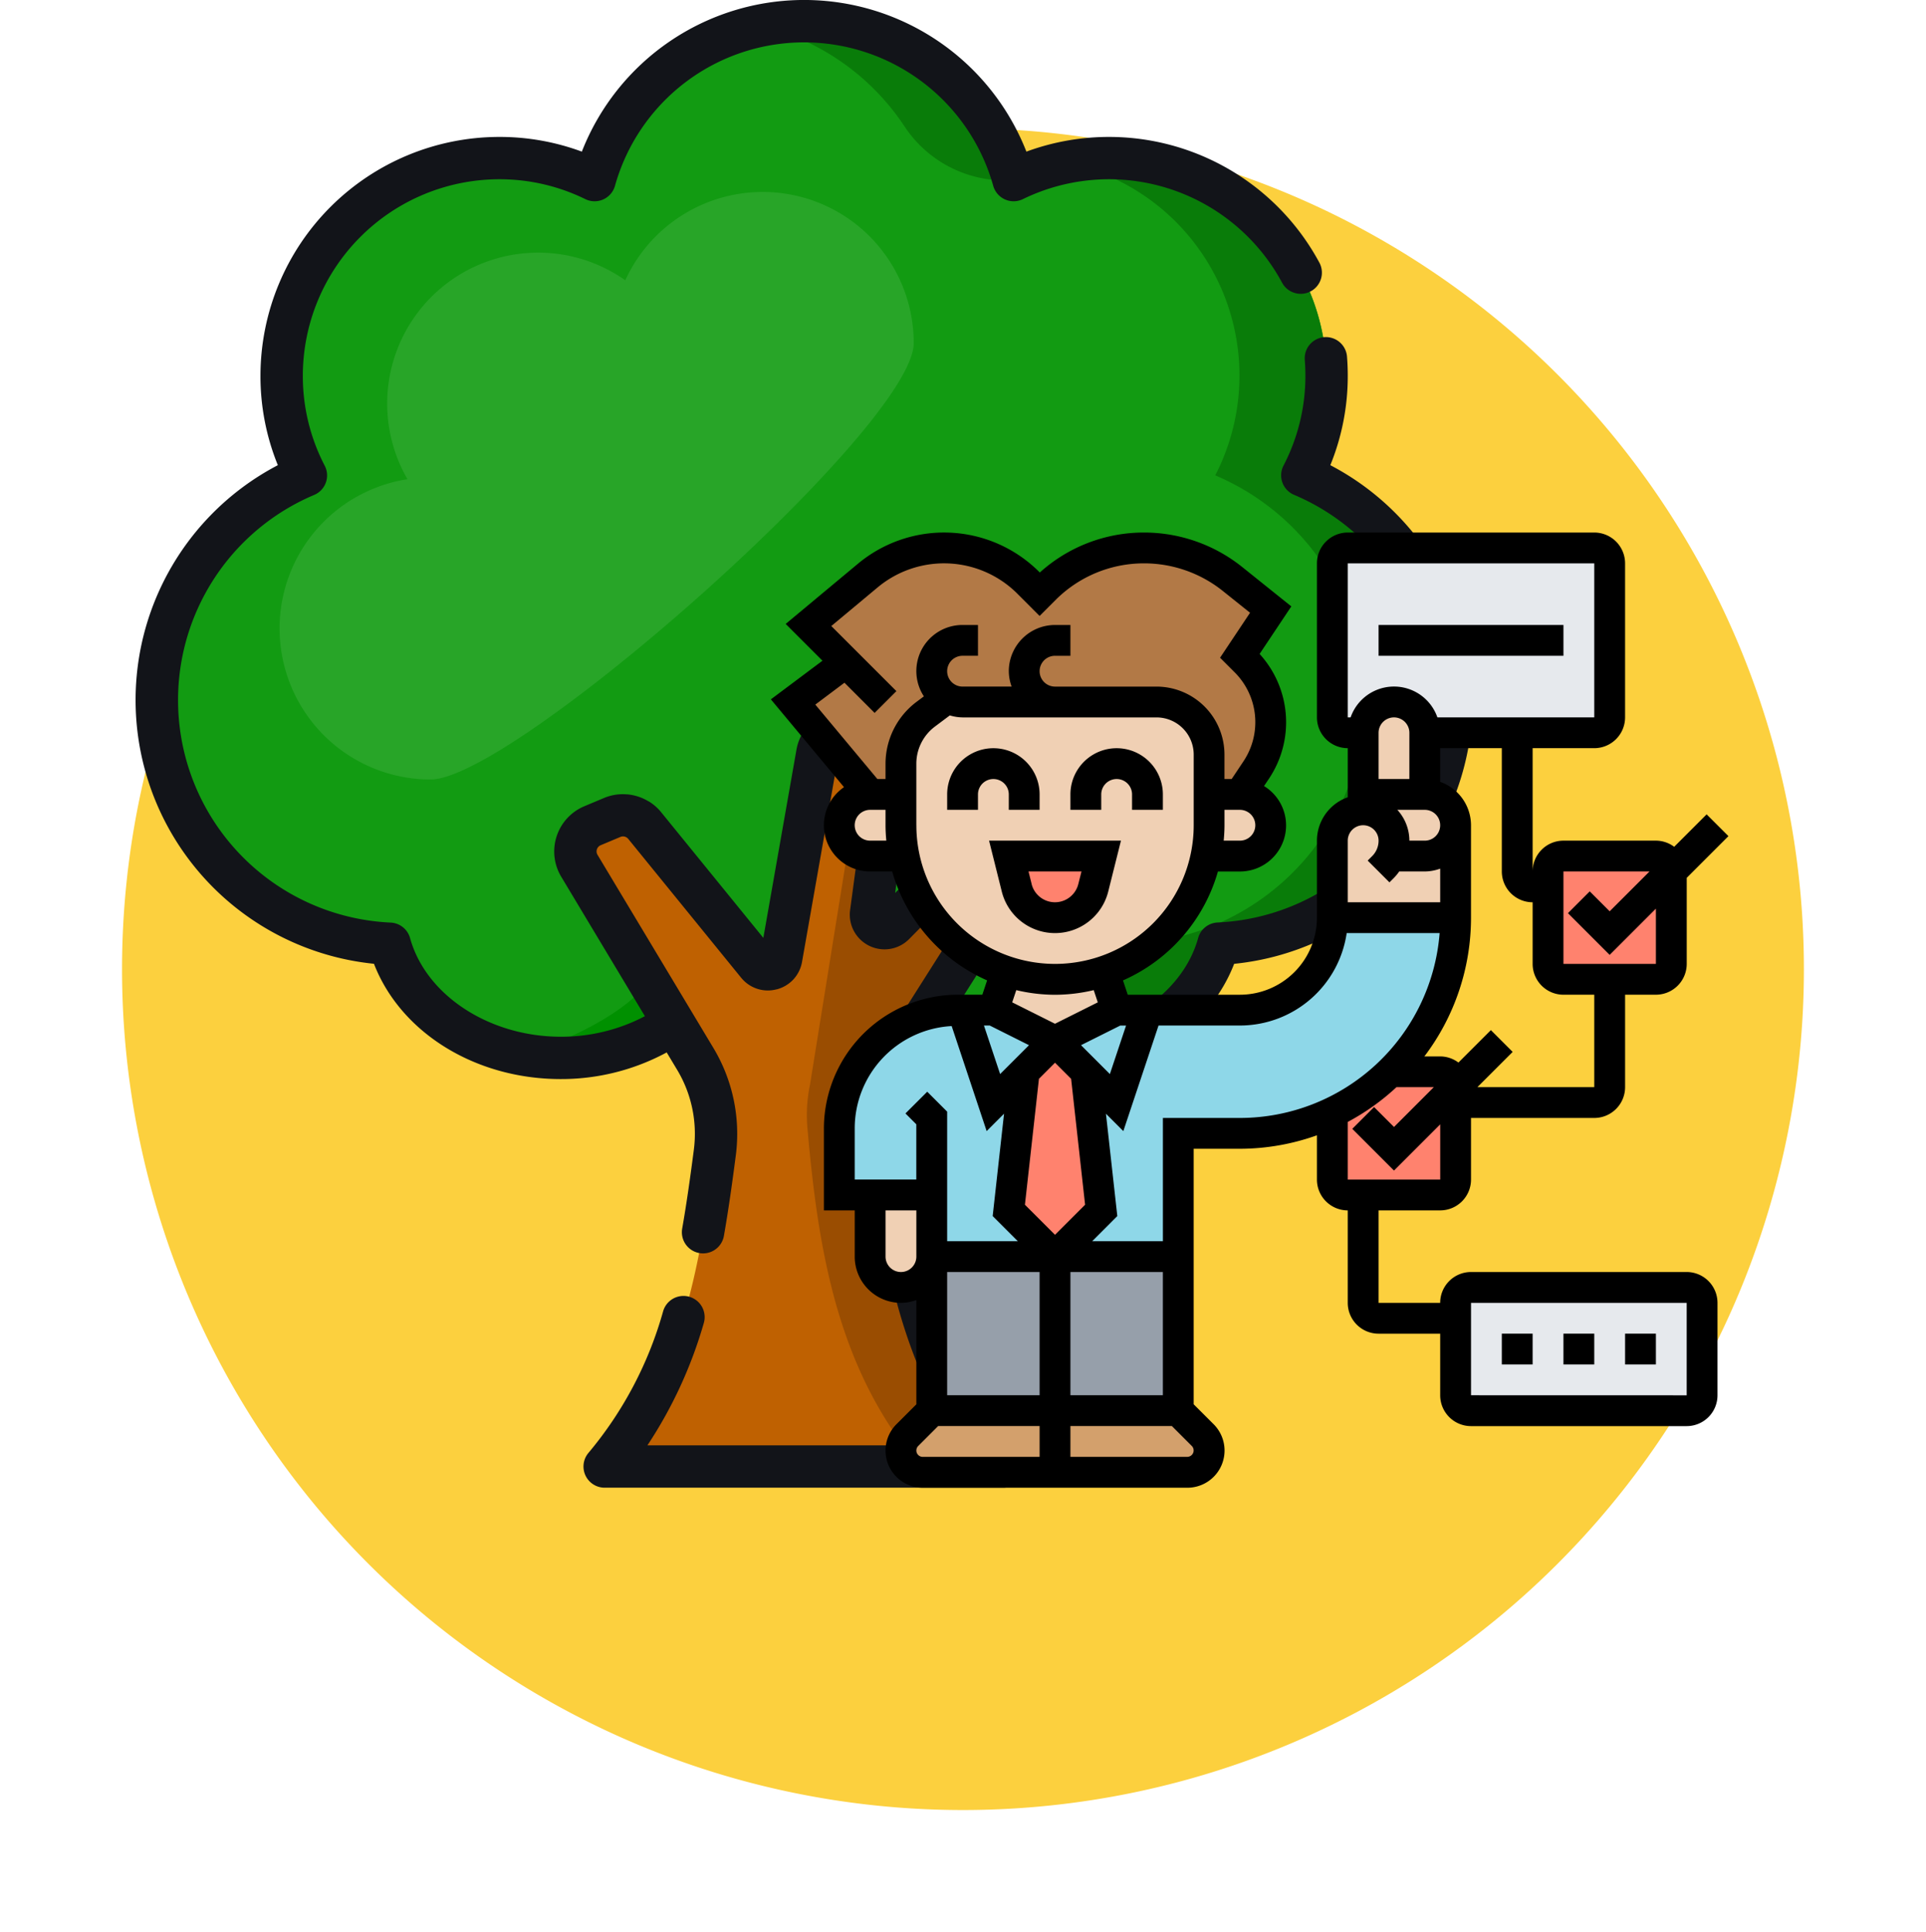 <svg xmlns="http://www.w3.org/2000/svg" xmlns:xlink="http://www.w3.org/1999/xlink" width="142" height="142.46" viewBox="0 0 142 142.46"><defs><filter id="a" x="0" y="0.46" width="142" height="142" filterUnits="userSpaceOnUse"><feOffset dy="3" input="SourceAlpha"/><feGaussianBlur stdDeviation="3" result="b"/><feFlood flood-opacity="0.161"/><feComposite operator="in" in2="b"/><feComposite in="SourceGraphic"/></filter></defs><g transform="translate(-732.752 -4492.539)"><g transform="matrix(1, 0, 0, 1, 732.75, 4492.54)" filter="url(#a)"><path d="M62,0A62,62,0,1,1,0,62,62,62,0,0,1,62,0Z" transform="translate(9 6.46)" fill="#fcd03e"/></g><g transform="translate(742.752 4492.539)"><g transform="translate(0)"><path d="M128.7,57.353A17.99,17.99,0,0,0,117.711,40.78,16.042,16.042,0,0,0,96.424,19a16.04,16.04,0,0,0-30.893,0A16.04,16.04,0,0,0,44.243,40.78a17.982,17.982,0,0,0,6.175,34.529c1.332,4.823,6.473,8.418,12.618,8.418a14.292,14.292,0,0,0,8.97-3.035,14.774,14.774,0,0,0,17.941,0,14.291,14.291,0,0,0,8.97,3.035c6.145,0,11.287-3.6,12.618-8.418A17.979,17.979,0,0,0,128.7,57.353Z" transform="translate(-31.694 -5.726)" fill="#129b12"/><g transform="translate(46.073 1.561)"><path d="M243.265,7.319c-.2.012-.394.026-.59.045l-.179.019c-.21.023-.419.049-.626.08l-.117.017c-.247.039-.492.081-.736.131h0A17.691,17.691,0,0,1,251.667,15.1a8.882,8.882,0,0,0,7.943,3.913l.063,0A16.044,16.044,0,0,0,244.227,7.287c-.258,0-.514.007-.769.02C243.393,7.31,243.329,7.315,243.265,7.319Z" transform="translate(-241.016 -7.287)" fill="#097c09"/><path d="M346.755,77.8a16.046,16.046,0,0,0-17.462-23.076A16.041,16.041,0,0,1,340.333,77.8a17.982,17.982,0,0,1-6.175,34.529c-1.091,3.953-4.743,7.08-9.408,8.08a15.294,15.294,0,0,0,3.211.339c6.145,0,11.287-3.6,12.618-8.418A17.982,17.982,0,0,0,346.755,77.8Z" transform="translate(-306.81 -44.309)" fill="#097c09"/></g><path d="M166.945,335.839c-1.447,2.454-7.442,5.2-9.665,5.353q.367.079.742.139l.06.01q.38.06.768.1l.02,0c.232.025.467.042.7.056l.173.009c.246.012.494.02.743.02h0a14.436,14.436,0,0,0,8.335-2.559l.4-.287-2.012-3.3Z" transform="translate(-129.147 -263.529)" fill="#009000"/><path d="M202.186,273.931l6.872-10.844a2.055,2.055,0,0,0-.387-2.65h0a2.055,2.055,0,0,0-2.811.106l-5.061,5.124a1,1,0,0,1-1.693-.832l1.488-11.027a2.055,2.055,0,0,0-1.9-2.325l-1.394-.094a2.055,2.055,0,0,0-2.162,1.694l-2.656,15.093a1,1,0,0,1-1.751.455l-8.32-10.232a2.055,2.055,0,0,0-2.391-.6l-1.457.612a2.055,2.055,0,0,0-.966,2.952l8.55,14.251a10.689,10.689,0,0,1,1.439,6.872c-1.108,8.546-2.484,16.606-8.117,23.171h29.391c-6.03-7.028-7.517-15.769-8.315-24.985A10.842,10.842,0,0,1,202.186,273.931Z" transform="translate(-144.882 -197.525)" fill="#bf6101"/><path d="M271.636,263.489a2.055,2.055,0,0,0-.387-2.65h0a2.055,2.055,0,0,0-2.811.106l-2.26,2.288h0l-2.8,2.836a1,1,0,0,1-1.693-.832l1.488-11.027a2.053,2.053,0,0,0-1.81-2.314l-4.185,26.011q-.105.5-.163,1.017h0a10.889,10.889,0,0,0-.028,2.152c.8,9.216,2.285,17.957,8.315,24.985h6.138c-6.03-7.028-7.517-15.769-8.315-24.985a10.846,10.846,0,0,1,1.64-6.742Z" transform="translate(-207.459 -197.927)" fill="#9a4d01"/><path d="M111.117,66.065a11.135,11.135,0,0,0-10.13,6.513A11.133,11.133,0,0,0,84.927,87.245a11.137,11.137,0,0,0,1.706,22.142c6.15,0,35.62-26.035,35.62-32.185A11.136,11.136,0,0,0,111.117,66.065Z" transform="translate(-64.886 -51.911)" fill="#28a528"/><path d="M114.05,34.3a17.394,17.394,0,0,0,1.285-6.606c0-.466-.018-.936-.055-1.4a1.561,1.561,0,1,0-3.113.245c.03.381.045.768.045,1.153a14.315,14.315,0,0,1-1.614,6.64,1.561,1.561,0,0,0,.779,2.155,16.421,16.421,0,0,1-5.638,31.532,1.561,1.561,0,0,0-1.434,1.144c-1.163,4.214-5.837,7.273-11.113,7.273a13,13,0,0,1-6.887-1.9L91.463,66.4a3.616,3.616,0,0,0-5.627-4.477l-3.87,3.918,1.262-9.348a3.618,3.618,0,0,0-3.34-4.091L78.494,52.3a3.608,3.608,0,0,0-3.805,2.981l-1.221,6.936-1.221,6.936-7.538-9.27a3.574,3.574,0,0,0-.869-.769l-.006,0c-.035-.022-.072-.041-.107-.061a3.661,3.661,0,0,0-1.513-.482l-.051,0c-.078-.006-.157-.011-.236-.012a3.58,3.58,0,0,0-1.425.279l-1.457.612a3.616,3.616,0,0,0-1.7,5.194l6.17,10.284a13.235,13.235,0,0,1-6.2,1.514c-5.276,0-9.95-3.059-11.113-7.272a1.561,1.561,0,0,0-1.434-1.144,16.421,16.421,0,0,1-5.638-31.532,1.561,1.561,0,0,0,.779-2.155,14.315,14.315,0,0,1-1.614-6.64A14.5,14.5,0,0,1,52.771,13.217a14.337,14.337,0,0,1,6.35,1.465A1.561,1.561,0,0,0,61.31,13.7a14.479,14.479,0,0,1,27.886,0,1.561,1.561,0,0,0,2.189.982,14.489,14.489,0,0,1,19.108,6.162,1.561,1.561,0,0,0,2.749-1.48,17.621,17.621,0,0,0-21.6-8.184,17.6,17.6,0,0,0-32.776,0,17.443,17.443,0,0,0-6.094-1.084,17.622,17.622,0,0,0-17.6,17.6A17.393,17.393,0,0,0,36.453,34.3,19.544,19.544,0,0,0,43.54,71.064c1.954,5.055,7.445,8.5,13.771,8.5A16.359,16.359,0,0,0,65.122,77.6l.774,1.289a9.165,9.165,0,0,1,1.23,5.868c-.227,1.751-.507,3.812-.861,5.83a1.561,1.561,0,1,0,3.075.54c.365-2.079.651-4.184.882-5.969a12.3,12.3,0,0,0-1.649-7.875l-8.55-14.251a.494.494,0,0,1,.232-.71l1.457-.612a.5.5,0,0,1,.574.144l8.32,10.232c.022.027.045.052.068.078a2.52,2.52,0,0,0,2.541.786l.016,0h0a2.551,2.551,0,0,0,1.2-.7l.038-.038.032-.038a2.55,2.55,0,0,0,.6-1.256l2.656-15.093a.5.5,0,0,1,.52-.407l1.395.094a.494.494,0,0,1,.456.559L78.645,67.1a2.554,2.554,0,0,0,1.406,2.636q.093.046.187.083A2.552,2.552,0,0,0,83,69.238l5.061-5.124a.491.491,0,0,1,.317-.144l.015,0H88.4a.493.493,0,0,1,.428.757L81.954,75.57a12.477,12.477,0,0,0-1.876,7.713c.654,7.552,1.787,16.067,6.711,23.289H63.7a32.655,32.655,0,0,0,4.155-9.008,1.561,1.561,0,1,0-2.991-.895,27.966,27.966,0,0,1-5.5,10.447,1.561,1.561,0,0,0,1.185,2.578H89.947a1.561,1.561,0,0,0,1.185-2.577c-6.012-7.007-7.253-16.116-7.945-24.1a9.338,9.338,0,0,1,1.4-5.772l.044-.069a16.133,16.133,0,0,0,8.558,2.391c6.326,0,11.817-3.443,13.771-8.5A19.544,19.544,0,0,0,114.05,34.3Z" transform="translate(-25.968)" fill="#121419"/></g><g transform="translate(46.835 39.266)"><g transform="translate(1.638 1.136)"><g transform="translate(55.661 22.719)"><path d="M61.088,23.136v6.816a1.139,1.139,0,0,1-1.136,1.136H53.136A1.139,1.139,0,0,1,52,29.952V23.136A1.139,1.139,0,0,1,53.136,22h6.816A1.139,1.139,0,0,1,61.088,23.136Z" transform="translate(-52 -22)" fill="#ff826e"/></g><g transform="translate(39.758 38.622)"><path d="M47.088,38.272v5.68a1.139,1.139,0,0,1-1.136,1.136H39.136A1.139,1.139,0,0,1,38,43.952V39.01A15.931,15.931,0,0,0,42.317,36h3.635a1.139,1.139,0,0,1,1.136,1.136Z" transform="translate(-38 -36)" fill="#ff826e"/></g><g transform="translate(48.845 54.525)"><path d="M64.175,51.136v6.816a1.139,1.139,0,0,1-1.136,1.136h-15.9A1.139,1.139,0,0,1,46,57.952V51.136A1.139,1.139,0,0,1,47.136,50h15.9A1.139,1.139,0,0,1,64.175,51.136Z" transform="translate(-46 -50)" fill="#e6e9ed"/></g><g transform="translate(39.758 0)"><path d="M58.447,3.136V14.5a1.139,1.139,0,0,1-1.136,1.136h-12.5a2.288,2.288,0,0,0-2.272-2.272,2.279,2.279,0,0,0-2.272,2.272H39.136A1.139,1.139,0,0,1,38,14.5V3.136A1.139,1.139,0,0,1,39.136,2H57.311A1.139,1.139,0,0,1,58.447,3.136Z" transform="translate(-38 -2)" fill="#e6e9ed"/></g><path d="M22.311,13.359H15.5a2.215,2.215,0,0,1-1.125-.3l-1.6,1.2A4.541,4.541,0,0,0,10.952,17.9v2.272H8.68L3,13.359,6.9,10.44,4.136,7.68,8.509,4.033a8.783,8.783,0,0,1,11.825.534l.841.841.364-.364a10.391,10.391,0,0,1,13.847-.761l2.828,2.261L35.942,9.952l.42.42a6.337,6.337,0,0,1,.784,8l-1.2,1.806H33.67V17.233A3.878,3.878,0,0,0,29.8,13.359Z" transform="translate(-3 -2)" fill="#b27946"/><g transform="translate(19.311 63.613)"><path d="M30.894,59.806a1.606,1.606,0,0,1-1.136,2.738H20V58h9.087Z" transform="translate(-20 -58)" fill="#d3a06c"/></g><g transform="translate(7.952 63.613)"><path d="M21.359,58v4.544H11.6a1.606,1.606,0,0,1-1.136-2.738L12.272,58Z" transform="translate(-10 -58)" fill="#d3a06c"/></g><g transform="translate(19.311 52.253)"><path d="M20,48h9.087V59.359H20Z" transform="translate(-20 -48)" fill="#969faa"/></g><g transform="translate(10.223 52.253)"><path d="M12,48h9.088V59.359H12Z" transform="translate(-12 -48)" fill="#969faa"/></g><g transform="translate(15.903 36.35)"><path d="M22.68,36.272,23.816,46.5,20.408,49.9,17,46.5l1.136-10.223L20.408,34Z" transform="translate(-17 -34)" fill="#ff826e"/></g><g transform="translate(19.311 27.263)"><path d="M40.447,26h9.088a15.9,15.9,0,0,1-4.657,11.246l-.114.114a15.931,15.931,0,0,1-4.317,3.01A15.738,15.738,0,0,1,33.631,41.9H29.088v9.087H20l3.408-3.408L22.272,37.359l2.272,2.272,2.272-6.816h6.816A6.821,6.821,0,0,0,40.447,26Z" transform="translate(-20 -26)" fill="#8ed7e8"/></g><g transform="translate(3.408 34.078)"><path d="M12.816,45.631H6V40.747a8.677,8.677,0,0,1,.863-3.794A8.77,8.77,0,0,1,14.747,32h.341l2.272,6.816,2.272-2.272L18.5,46.767,21.9,50.175H12.816Z" transform="translate(-6 -32)" fill="#8ed7e8"/></g><g transform="translate(19.311 34.078)"><path d="M26.816,32l-2.272,6.816-2.272-2.272L20,34.272,24.544,32Z" transform="translate(-20 -32)" fill="#8ed7e8"/></g><g transform="translate(12.495 34.078)"><path d="M20.816,34.272l-2.272,2.272-2.272,2.272L14,32h2.272Z" transform="translate(-14 -32)" fill="#8ed7e8"/></g><g transform="translate(5.68 47.709)"><path d="M12.544,44v4.544a2.288,2.288,0,0,1-2.272,2.272A2.279,2.279,0,0,1,8,48.544V44Z" transform="translate(-8 -44)" fill="#f0d0b4"/></g><g transform="translate(42.03 11.359)"><path d="M44.544,14.272v4.544H40V14.272A2.279,2.279,0,0,1,42.272,12a2.288,2.288,0,0,1,2.272,2.272Z" transform="translate(-40 -12)" fill="#f0d0b4"/></g><g transform="translate(39.758 19.311)"><path d="M47.088,20.136v6.816H38v-5.68A2.279,2.279,0,0,1,40.272,19a2.288,2.288,0,0,1,2.272,2.272,2.593,2.593,0,0,1-.25,1.136h2.522A2.279,2.279,0,0,0,47.088,20.136Z" transform="translate(-38 -19)" fill="#f0d0b4"/></g><g transform="translate(42.03 18.175)"><path d="M40,18h4.544a2.288,2.288,0,0,1,2.272,2.272,2.279,2.279,0,0,1-2.272,2.272H42.022a2.593,2.593,0,0,0,.25-1.136A2.288,2.288,0,0,0,40,19.136Z" transform="translate(-40 -18)" fill="#f0d0b4"/></g><g transform="translate(14.767 31.227)"><path d="M16,32.341l.954-2.851,3.59.579a11.371,11.371,0,0,0,3.59-.579l.954,2.851-4.544,2.272Z" transform="translate(-16 -29.49)" fill="#f0d0b4"/></g><g transform="translate(7.952 11.064)"><path d="M32.719,18.851v2.272A11.35,11.35,0,0,1,21.359,32.482L17.77,31.9A11.345,11.345,0,0,1,10,21.123V16.579a4.541,4.541,0,0,1,1.818-3.635l1.6-1.2a2.215,2.215,0,0,0,1.125.3h14.3a3.878,3.878,0,0,1,3.874,3.874Z" transform="translate(-10 -11.74)" fill="#f0d0b4"/></g><g transform="translate(3.408 18.175)"><path d="M10.544,18v2.272a11.414,11.414,0,0,0,.227,2.272h-2.5A2.288,2.288,0,0,1,6,20.272,2.279,2.279,0,0,1,8.272,18Z" transform="translate(-6 -18)" fill="#f0d0b4"/></g><g transform="translate(30.443 18.175)"><path d="M30.027,18v2.272a11.414,11.414,0,0,1-.227,2.272h2.5a2.288,2.288,0,0,0,2.272-2.272A2.279,2.279,0,0,0,32.3,18Z" transform="translate(-29.8 -18)" fill="#f0d0b4"/></g><g transform="translate(15.903 22.719)"><path d="M23.816,22l-.579,2.34a2.917,2.917,0,0,1-5.657,0L17,22Z" transform="translate(-17 -22)" fill="#ff826e"/></g></g><path d="M17.544,18.408v1.136h2.272V18.408a3.408,3.408,0,0,0-6.816,0v1.136h2.272V18.408a1.136,1.136,0,1,1,2.272,0Z" transform="translate(-0.003 0.903)"/><path d="M23.272,18.408a1.136,1.136,0,1,1,2.272,0v1.136h2.272V18.408a3.408,3.408,0,0,0-6.816,0v1.136h2.272Z" transform="translate(1.085 0.903)"/><path d="M24.506,24.751,25.444,21H15.72l.937,3.751a4.045,4.045,0,0,0,7.849,0ZM18.86,24.2l-.232-.928h3.906L22.3,24.2a1.775,1.775,0,0,1-3.443,0Z" transform="translate(0.367 1.719)"/><path d="M41,7H54.631V9.272H41Z" transform="translate(3.804 -0.184)"/><path d="M69.08,55.525h-15.9A2.274,2.274,0,0,0,50.905,57.8H46.362V50.981h4.544a2.274,2.274,0,0,0,2.272-2.272V44.166h9.088a2.274,2.274,0,0,0,2.272-2.272V35.078h2.272a2.274,2.274,0,0,0,2.272-2.272V26.461l3.075-3.075L70.549,21.78l-2.392,2.392a2.255,2.255,0,0,0-1.348-.453H59.993a2.274,2.274,0,0,0-2.272,2.272V16.9h4.544a2.274,2.274,0,0,0,2.272-2.272V3.272A2.274,2.274,0,0,0,62.265,1H44.09a2.274,2.274,0,0,0-2.272,2.272V14.631A2.274,2.274,0,0,0,44.09,16.9V20.52a3.4,3.4,0,0,0-2.272,3.2V29.4a5.686,5.686,0,0,1-5.68,5.68H27.87l-.352-1.056a12.539,12.539,0,0,0,7-8.031h1.62a3.4,3.4,0,0,0,1.779-6.3l.374-.56a7.474,7.474,0,0,0-.7-9.181l2.338-3.506L36.288,3.526A11.58,11.58,0,0,0,29.084,1a11.446,11.446,0,0,0-7.7,2.949L21.338,3.9A9.918,9.918,0,0,0,7.978,3.3L2.65,7.738l2.713,2.713L1.558,13.3,6.95,19.775a3.405,3.405,0,0,0,1.925,6.216H10.5a12.539,12.539,0,0,0,7,8.031l-.352,1.056H15.352a9.881,9.881,0,0,0-9.884,9.884v6.019H7.74v3.408A3.412,3.412,0,0,0,11.148,57.8a3.37,3.37,0,0,0,1.136-.209v7.69l-1.469,1.469a2.742,2.742,0,0,0,1.939,4.681H32.26A2.742,2.742,0,0,0,34.2,66.747L32.73,65.278V46.438h3.408a16.939,16.939,0,0,0,5.68-.994v3.266a2.274,2.274,0,0,0,2.272,2.272V57.8a2.274,2.274,0,0,0,2.272,2.272h4.544v4.544a2.274,2.274,0,0,0,2.272,2.272h15.9a2.274,2.274,0,0,0,2.272-2.272V57.8A2.274,2.274,0,0,0,69.08,55.525ZM59.993,25.991h6.345L63.4,28.928l-1.469-1.469-1.606,1.606L63.4,32.141l3.409-3.409v4.075H59.993Zm-2.272,2.272v4.544a2.274,2.274,0,0,0,2.272,2.272h2.272v6.816H53.648l2.6-2.6-1.606-1.606-2.392,2.392a2.255,2.255,0,0,0-1.348-.453H49.738A16.927,16.927,0,0,0,53.177,29.4V22.583a3.4,3.4,0,0,0-2.272-3.2V16.9h4.544v9.087A2.274,2.274,0,0,0,57.721,28.263Zm-9.088-9.088H46.362V15.767a1.136,1.136,0,1,1,2.272,0Zm-.886,2.272h2.022a1.136,1.136,0,0,1,0,2.272H48.634A3.386,3.386,0,0,0,47.747,21.447ZM44.09,3.272H62.265V14.631H50.7a3.388,3.388,0,0,0-6.4,0H44.09Zm0,20.447a1.136,1.136,0,0,1,2.272,0,1.6,1.6,0,0,1-.47,1.136l-.333.333,1.606,1.606.333-.333a3.793,3.793,0,0,0,.386-.47h1.886a3.369,3.369,0,0,0,1.136-.209v2.481H44.09ZM24.725,50.564l-2.218,2.218-2.218-2.218,1.033-9.285,1.186-1.187,1.187,1.187Zm-10.17,4.961h6.816v9.087H14.555Zm9.088,0h6.816v9.087H23.643ZM20.589,38.8l-2.129,2.129L17.267,37.35h.427Zm3.835,0,2.894-1.447h.427l-1.193,3.576ZM36.138,23.719H34.944c.034-.375.058-.752.058-1.136V21.447h1.136a1.136,1.136,0,0,1,0,2.272Zm-27.263,0a1.136,1.136,0,0,1,0-2.272h1.136v1.136c0,.384.024.761.058,1.136Zm1.136-5.68v1.136h-.6L4.834,13.687l2.149-1.613L9.207,14.3l1.606-1.606-4.8-4.8L9.433,5.043a7.645,7.645,0,0,1,10.3.468L21.371,7.15l1.167-1.167a9.2,9.2,0,0,1,6.546-2.711A9.291,9.291,0,0,1,34.868,5.3l2.019,1.615-2.211,3.316,1.075,1.075a5.2,5.2,0,0,1,.65,6.563l-.87,1.305H35v-1.8a5.015,5.015,0,0,0-5.014-5.014H22.507a1.136,1.136,0,1,1,0-2.272h1.136V7.816H22.507A3.412,3.412,0,0,0,19.1,11.223a3.37,3.37,0,0,0,.209,1.136H15.691a1.136,1.136,0,1,1,0-2.272h1.136V7.816H15.691a3.4,3.4,0,0,0-2.852,5.263l-.557.417a5.709,5.709,0,0,0-2.271,4.544Zm2.272,4.544V18.039a3.425,3.425,0,0,1,1.362-2.726l1.106-.829a3.384,3.384,0,0,0,.939.148h14.3a2.742,2.742,0,0,1,2.742,2.742v5.209a10.223,10.223,0,1,1-20.447,0Zm10.223,12.5a12.452,12.452,0,0,0,2.855-.342l.3.9-3.156,1.578-3.154-1.578.3-.9a12.434,12.434,0,0,0,2.853.342ZM7.74,44.962a7.558,7.558,0,0,1,7.147-7.572l2.58,7.744,1.282-1.282L17.911,51.4l1.854,1.855H14.555V43.7l-1.469-1.469L11.48,43.833l.8.8v4.073H7.74Zm3.408,10.563a1.136,1.136,0,0,1-1.136-1.136V50.981h2.272v3.408A1.136,1.136,0,0,1,11.148,55.525Zm1.136,13.161a.474.474,0,0,1,.137-.333l1.469-1.469h7.481v2.272H12.754A.471.471,0,0,1,12.284,68.686Zm19.977.47H23.643V66.884h7.481l1.469,1.469a.471.471,0,0,1-.333.8Zm-1.8-24.991v9.088H25.249L27.1,51.4l-.838-7.547,1.282,1.282L30.14,37.35h6a7.964,7.964,0,0,0,7.871-6.816h6.853A14.787,14.787,0,0,1,36.138,44.166Zm17.225-2.272h2.751L47.5,44.831l-1.469-1.469-1.606,1.606L47.5,48.044l3.408-3.408v4.073H44.09V44.458a17.09,17.09,0,0,0,3.594-2.564Zm5.493,22.719V57.8h15.9l0,6.816Z" transform="translate(-1.558 -1)"/><path d="M49,53h2.272v2.272H49Z" transform="translate(4.891 6.069)"/><path d="M53,53h2.272v2.272H53Z" transform="translate(5.435 6.069)"/><path d="M57,53h2.272v2.272H57Z" transform="translate(5.979 6.069)"/></g></g></g></svg>